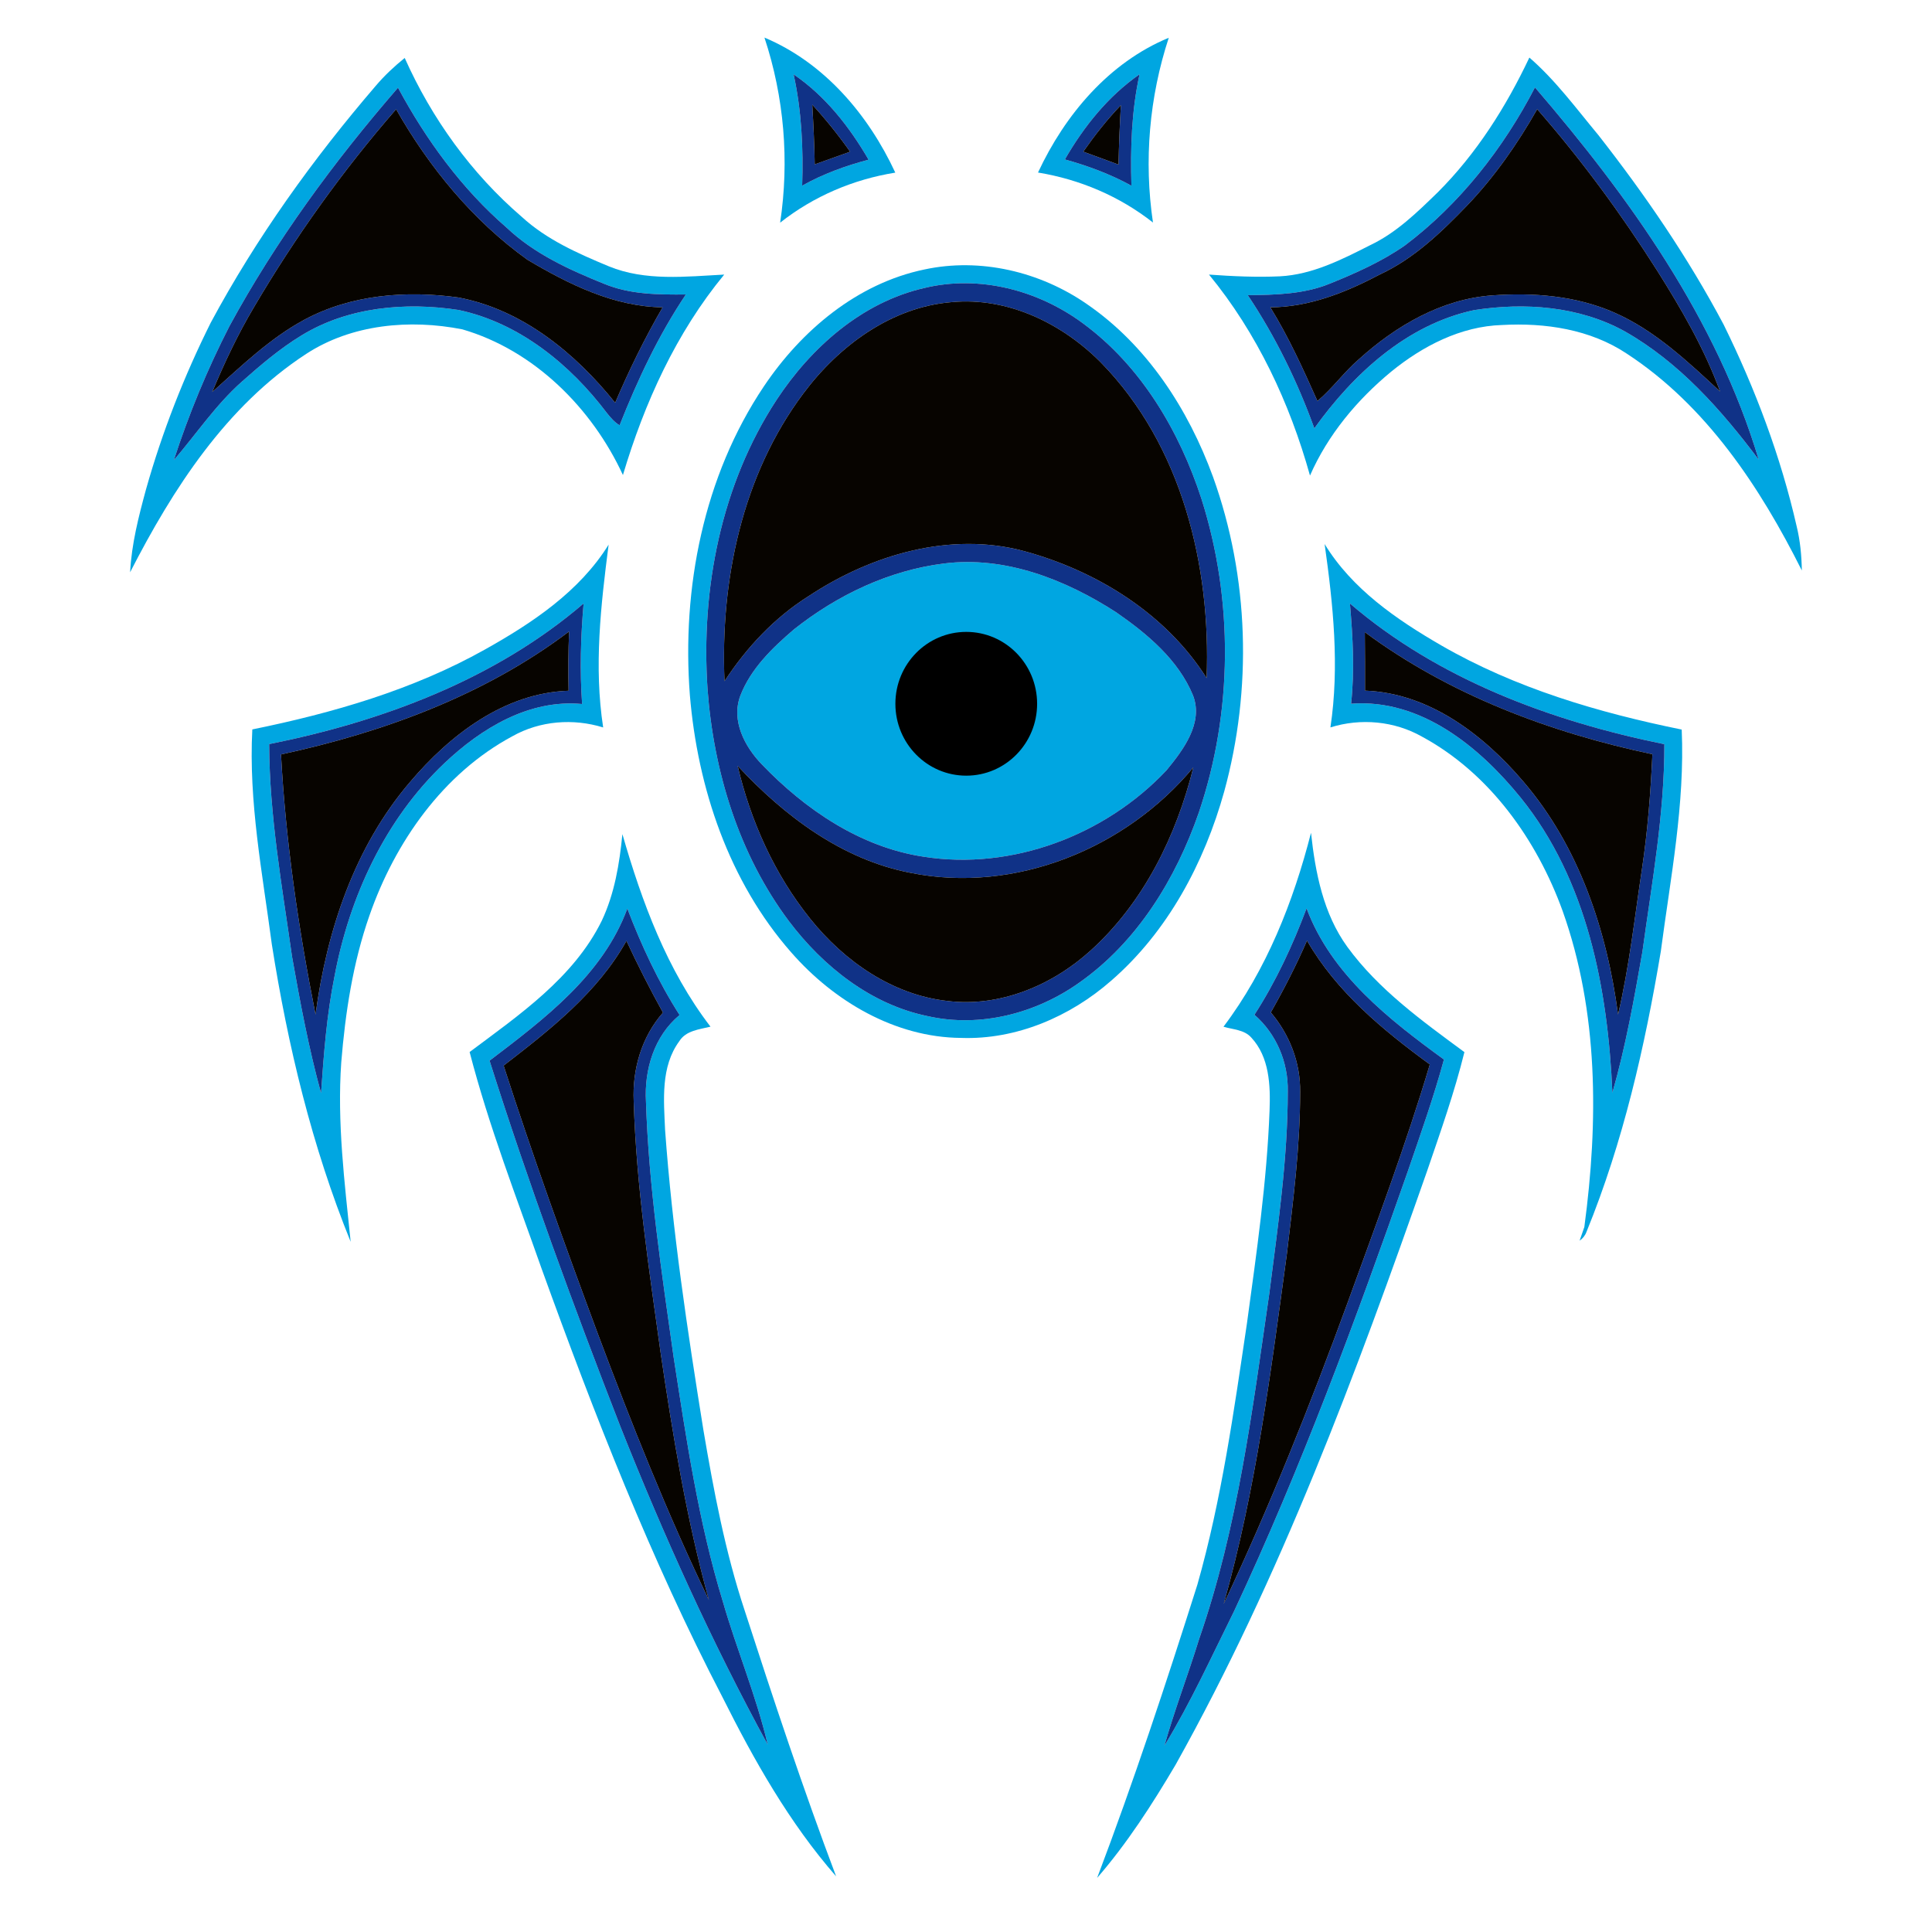 <?xml version="1.0" encoding="UTF-8"?>
<svg xmlns="http://www.w3.org/2000/svg" width="400pt" height="400pt" viewBox="0 0 400 400" version="1.1">
  <g id="#00a6e1ff">
    <path d="m 214.91,35.72 c 5.57,-11.95 14.67,-22.76 27.07,-27.9 -4.04,12.3 -5.17,25.44 -3.27,38.25 -6.92,-5.44 -15.12,-8.92 -23.8,-10.35 m 5.56,-2.71 c 4.77,1.32 9.43,3.05 13.78,5.44 -0.23,-7.73 0.02,-15.49 1.68,-23.06 -6.51,4.53 -11.53,10.8 -15.46,17.62 z" id="path2" style="fill:#00a6e1"/>
    <path d="m 158.27,7.78 c 12.38,5.2 21.53,15.98 27.09,27.96 -8.7,1.4 -16.91,4.89 -23.84,10.36 1.93,-12.82 0.83,-26.01 -3.25,-38.32 m 6.04,7.62 c 1.66,7.56 2.02,15.32 1.77,23.04 4.31,-2.43 8.98,-4.11 13.75,-5.38 -3.97,-6.82 -8.94,-13.18 -15.52,-17.66 z" id="path4" style="fill:#00a6e1"/>
    <path d="m 77.77,17.8 c 1.81,-2.14 3.85,-4.05 6.02,-5.8 5.6,12.53 13.79,23.92 24.22,32.88 5.15,4.74 11.66,7.6 18.04,10.26 7.57,3.11 15.94,2.12 23.89,1.71 -9.96,12.08 -16.53,26.59 -20.97,41.5 C 122.58,84.5 110.58,72.51 95.73,68.19 84.87,66.04 72.82,67.11 63.38,73.28 46.81,84.09 35.8,101.19 26.94,118.48 c 0.3,-5.85 1.76,-11.54 3.29,-17.16 3.35,-11.9 7.89,-23.46 13.4,-34.51 C 53.08,49.23 64.78,32.92 77.77,17.8 M 47.49,67.55 c -4.57,8.91 -8.4,18.2 -11.5,27.72 4.66,-5.43 8.69,-11.46 14.07,-16.24 3.9,-3.46 7.9,-6.87 12.37,-9.59 9.64,-5.9 21.55,-6.95 32.53,-5.26 12.56,2.66 23.09,11.28 30.69,21.33 0.76,0.95 1.57,1.91 2.63,2.54 3.74,-9.42 8.05,-18.64 13.72,-27.08 -5.67,0.04 -11.52,0.02 -16.85,-2.18 C 117.93,55.88 110.63,52.57 104.91,47.15 95.58,39.07 88.24,28.98 82.4,18.16 69.17,33.41 57.14,49.79 47.49,67.55 Z" id="path6" style="fill:#00a6e1"/>
    <path d="m 297.67,39.82 c 8.02,-8.01 14.14,-17.7 18.97,-27.9 5.45,4.72 9.72,10.57 14.31,16.08 9.66,12.34 18.55,25.33 25.9,39.18 6.55,13.31 11.83,27.31 15.13,41.79 0.73,2.99 1.02,6.06 1.07,9.14 -8.65,-17.27 -19.8,-34.15 -36.24,-44.89 -7.57,-5.05 -16.93,-6.43 -25.85,-5.93 -8.52,0.26 -16.43,4.36 -22.92,9.65 -7.07,5.83 -13.12,13.08 -16.82,21.52 -4.19,-15.02 -10.97,-29.52 -20.91,-41.61 4.88,0.35 9.78,0.58 14.67,0.36 6.73,-0.35 12.83,-3.47 18.72,-6.46 5.4,-2.56 9.73,-6.81 13.97,-10.93 m -6.8,11 c -4.75,3.31 -10.09,5.69 -15.43,7.86 -5.41,2.24 -11.34,2.37 -17.1,2.43 5.73,8.57 10.27,17.89 13.78,27.57 8.07,-11.27 19.14,-21.48 33.06,-24.47 10.47,-1.64 21.78,-0.82 31.2,4.39 11.31,6.41 20.02,16.3 27.74,26.56 C 355.4,66.07 337.39,40.88 317.8,18.1 311.25,30.72 302.26,42.22 290.87,50.82 Z" id="path8" style="fill:#00a6e1"/>
    <path d="m 191.4,55.79 c 11.57,-2.49 23.92,0.45 33.59,7.14 12.47,8.54 21.04,21.78 26.16,35.82 7.47,20.77 8.14,43.87 2.31,65.13 -4.13,14.79 -11.69,29 -23.4,39.16 -8.5,7.45 -19.64,12.25 -31.07,11.85 -13.68,-0.1 -26.34,-7.6 -35.17,-17.7 -12.89,-14.66 -19.39,-34.04 -20.99,-53.28 -1.7,-22.15 2.83,-45.28 15.31,-63.9 7.77,-11.59 19.34,-21.34 33.26,-24.22 m 0.04,3.82 c -12.95,2.94 -23.49,12.3 -30.64,23.15 -11.51,17.57 -15.72,39.18 -14.31,59.94 1.27,17.07 6.49,34.18 16.83,47.99 7.1,9.42 17.03,17.3 28.79,19.7 10.83,2.43 22.39,-0.57 31.34,-6.94 12.01,-8.44 20,-21.52 24.75,-35.21 7.05,-20.84 7.2,-43.95 0.56,-64.92 -4.57,-14.08 -12.52,-27.57 -24.62,-36.43 -9.25,-6.83 -21.4,-10 -32.7,-7.28 z" id="path10" style="fill:#00a6e1"/>
    <path d="m 100.41,134.47 c 9.79,-5.48 19.57,-12 25.6,-21.71 -1.62,12.54 -3.07,25.26 -1.13,37.85 -6.2,-1.92 -13.09,-1.39 -18.77,1.81 -14.39,7.71 -24.34,21.96 -29.62,37.13 -3.43,9.79 -5,20.13 -5.84,30.44 -0.87,12.4 0.69,24.79 1.95,37.11 -8.01,-19.74 -13.01,-40.56 -16.32,-61.58 -1.95,-14.76 -4.83,-29.55 -4.04,-44.5 16.67,-3.4 33.26,-8.19 48.17,-16.55 m -44.68,19.59 c 0.05,14.82 2.67,29.45 4.75,44.09 1.67,9.45 3.45,18.91 5.99,28.18 0.56,-8.09 1.17,-16.2 2.78,-24.16 3.09,-16.47 10.46,-32.49 22.73,-44.13 7.64,-7.25 17.58,-13.32 28.54,-12.28 -0.49,-6.94 -0.29,-13.9 0.31,-20.82 -18.35,15.75 -41.66,24.42 -65.1,29.12 z" id="path12" style="fill:#00a6e1"/>
    <path d="m 274.25,112.64 c 5.67,9.3 14.89,15.63 24.14,20.98 15.34,8.86 32.52,13.91 49.79,17.43 0.68,15.44 -2.32,30.7 -4.33,45.95 -3.31,19.74 -7.79,39.42 -15.37,58.01 -0.27,0.76 -0.78,1.41 -1.44,1.86 0.24,-0.71 0.74,-2.12 0.98,-2.83 2.92,-21.78 2.96,-44.51 -4.5,-65.45 -5.34,-14.72 -15.11,-28.5 -29.1,-36.07 -5.72,-3.25 -12.7,-3.88 -18.97,-1.92 1.9,-12.62 0.57,-25.4 -1.2,-37.96 m 5.24,12.31 c 0.59,6.9 0.99,13.84 0.24,20.75 14.42,-1.09 26.55,8.91 35.11,19.45 13.82,17.12 18.05,39.64 18.99,61.08 2.74,-9.56 4.49,-19.38 6.21,-29.16 1.96,-14.27 4.57,-28.53 4.55,-42.99 -23.43,-4.77 -46.74,-13.39 -65.1,-29.13 z" id="path14" style="fill:#00a6e1"/>
    <path d="m 195.42,116.67 c 12.7,-1.61 25.23,3.34 35.72,10.13 6.41,4.46 12.83,9.8 15.87,17.2 2.18,5.71 -2.04,11.27 -5.49,15.47 -12.64,13.45 -32.01,20.82 -50.38,17.89 -13.04,-1.99 -24.44,-9.76 -33.42,-19.11 -3.53,-3.66 -6.35,-9 -4.47,-14.14 2.14,-5.62 6.63,-9.95 11.1,-13.78 8.94,-7.1 19.68,-12.24 31.07,-13.66" id="path16" style="fill:#00a6e1"/>
    <path d="m 128.86,172.7 c 4.05,14.05 9.24,28.16 18.24,39.86 -2.29,0.57 -5.07,0.79 -6.45,3 -3.9,5.29 -3.22,12.21 -2.95,18.39 1.5,20.83 4.62,41.5 7.93,62.11 2.14,12.61 4.51,25.23 8.55,37.39 5.97,18.46 12.08,36.88 18.93,55.03 -9.69,-11.08 -16.98,-24.02 -23.54,-37.12 -14.8,-28.47 -26.49,-58.42 -37.39,-88.57 -5.25,-14.89 -10.98,-29.67 -14.95,-44.98 10.26,-7.68 21.54,-15.36 27.36,-27.18 2.65,-5.62 3.67,-11.81 4.27,-17.93 m -27.5,46.9 c 8.1,25.59 17.38,50.8 27.11,75.82 8.93,22.47 18.89,44.56 30.48,65.79 -2.37,-10.08 -6.43,-19.67 -9.29,-29.61 -5.05,-16.5 -7.56,-33.64 -10.2,-50.65 -2.47,-17.56 -5.15,-35.15 -5.72,-52.89 -0.37,-6.63 1.7,-13.56 6.96,-17.91 -4.43,-6.91 -7.89,-14.38 -10.82,-22.03 -5.11,13.81 -17.24,22.89 -28.52,31.48 z" id="path18" style="fill:#00a6e1"/>
    <path d="m 253.31,212.57 c 8.92,-11.81 14.47,-25.9 18.12,-40.15 0.89,8.25 2.55,16.77 7.52,23.62 6.47,8.87 15.5,15.34 24.24,21.79 -2.06,8.33 -4.93,16.44 -7.7,24.55 -14.74,42.03 -30.31,84.03 -52.1,123 -4.83,8.18 -10,16.22 -16.24,23.42 7.58,-20 14.3,-40.32 20.75,-60.7 5.03,-17.7 7.57,-35.97 10.27,-54.13 1.99,-14.63 4.12,-29.28 4.68,-44.05 0.2,-5.21 -0.03,-11.08 -3.79,-15.11 -1.45,-1.64 -3.81,-1.65 -5.75,-2.24 m 17.2,-24.5 c -2.88,7.67 -6.35,15.14 -10.79,22.03 4.54,3.95 7.01,9.82 6.9,15.82 0,14.03 -2.05,27.97 -3.82,41.87 -3.5,24.06 -6.51,48.43 -14.52,71.51 -2.29,7.41 -5.08,14.67 -7.2,22.13 5.44,-8.93 9.77,-18.49 14.42,-27.84 13.87,-29.62 25.2,-60.35 36.01,-91.19 2.62,-7.64 5.32,-15.25 7.44,-23.04 -11.42,-8.32 -23.31,-17.6 -28.44,-31.29 z" id="path20" style="fill:#00a6e1"/>
  </g>
  <g id="#103287fe">
    <path fill="#103287" d=" M 164.31 15.40 C 170.89 19.88 175.86 26.24 179.83 33.06 C 175.06 34.33 170.39 36.01 166.08 38.44 C 166.33 30.72 165.97 22.96 164.31 15.40 M 168.17 21.67 C 168.41 25.79 168.61 29.90 168.68 34.03 C 171.12 33.15 173.56 32.28 176.01 31.41 C 173.60 28.00 170.99 24.74 168.17 21.67 Z" id="path23"/>
    <path fill="#103287" d=" M 220.47 33.01 C 224.40 26.19 229.42 19.92 235.93 15.39 C 234.27 22.96 234.02 30.72 234.25 38.45 C 229.90 36.06 225.24 34.33 220.47 33.01 M 224.28 31.40 C 226.71 32.29 229.15 33.18 231.58 34.08 C 231.66 29.97 231.83 25.87 232.07 21.77 C 229.21 24.75 226.65 28.01 224.28 31.40 Z" id="path25"/>
    <path fill="#103287" d=" M 47.49 67.55 C 57.14 49.79 69.17 33.41 82.40 18.16 C 88.24 28.98 95.58 39.07 104.91 47.15 C 110.63 52.57 117.93 55.88 125.15 58.79 C 130.48 60.99 136.33 61.01 142.00 60.97 C 136.33 69.41 132.02 78.63 128.28 88.05 C 127.22 87.42 126.41 86.46 125.65 85.51 C 118.05 75.46 107.52 66.84 94.96 64.18 C 83.98 62.49 72.07 63.54 62.43 69.44 C 57.96 72.16 53.96 75.57 50.06 79.03 C 44.68 83.81 40.65 89.84 35.99 95.27 C 39.09 85.75 42.92 76.46 47.49 67.55 M 52.58 63.60 C 49.24 69.22 46.45 75.15 43.93 81.17 C 49.97 75.79 55.86 70.04 63.04 66.18 C 72.72 60.97 84.18 60.10 94.90 61.59 C 108.14 64.09 119.13 73.12 127.36 83.39 C 130.25 76.62 133.49 70.00 137.19 63.63 C 127.04 63.48 117.73 58.84 109.20 53.78 C 97.89 45.67 88.86 34.67 82.01 22.62 C 70.95 35.33 61.11 49.09 52.58 63.60 Z" id="path27"/>
    <path fill="#103287" d=" M 290.87 50.82 C 302.26 42.22 311.25 30.72 317.80 18.10 C 337.39 40.88 355.40 66.07 364.12 95.16 C 356.40 84.90 347.69 75.01 336.38 68.60 C 326.96 63.39 315.65 62.57 305.18 64.21 C 291.26 67.20 280.19 77.41 272.12 88.68 C 268.61 79.00 264.07 69.68 258.34 61.11 C 264.10 61.05 270.03 60.92 275.44 58.68 C 280.78 56.51 286.12 54.13 290.87 50.82 M 318.26 22.61 C 314.18 29.79 309.43 36.61 303.72 42.58 C 298.41 48.09 292.76 53.53 285.74 56.80 C 278.69 60.52 271.11 63.58 263.01 63.63 C 266.82 69.81 269.81 76.41 272.76 83.03 C 275.89 80.41 278.26 77.02 281.35 74.37 C 288.99 67.46 298.47 61.91 308.93 61.16 C 317.46 60.53 326.29 61.23 334.20 64.70 C 342.65 68.41 349.44 74.87 356.13 81.06 C 352.87 72.18 348.10 63.96 343.07 55.99 C 335.63 44.27 327.40 33.06 318.26 22.61 Z" id="path29"/>
    <path fill="#103287" d=" M 191.44 59.61 C 202.74 56.89 214.89 60.06 224.14 66.89 C 236.24 75.75 244.19 89.24 248.76 103.32 C 255.40 124.29 255.25 147.40 248.20 168.24 C 243.45 181.93 235.46 195.01 223.45 203.45 C 214.50 209.82 202.94 212.82 192.11 210.39 C 180.35 207.99 170.42 200.11 163.32 190.69 C 152.98 176.88 147.76 159.77 146.49 142.70 C 145.08 121.94 149.29 100.33 160.80 82.76 C 167.95 71.91 178.49 62.55 191.44 59.61 M 166.33 81.46 C 153.64 98.40 149.12 120.20 150.00 141.03 C 154.57 134.04 160.38 127.83 167.48 123.38 C 180.40 114.84 196.75 109.98 212.07 114.11 C 227.10 118.22 241.37 127.04 249.82 140.39 C 250.72 117.07 244.67 92.18 227.97 75.10 C 219.96 66.99 208.68 61.47 197.08 62.55 C 184.53 63.55 173.66 71.62 166.33 81.46 M 195.42 116.67 C 184.03 118.09 173.29 123.23 164.35 130.33 C 159.88 134.16 155.39 138.49 153.25 144.11 C 151.37 149.25 154.19 154.59 157.72 158.25 C 166.70 167.60 178.10 175.37 191.14 177.36 C 209.51 180.29 228.88 172.92 241.52 159.47 C 244.97 155.27 249.19 149.71 247.01 144.00 C 243.97 136.60 237.55 131.26 231.14 126.80 C 220.65 120.01 208.12 115.06 195.42 116.67 M 152.72 158.56 C 155.42 170.00 160.35 181.02 167.74 190.21 C 174.75 198.97 184.73 205.96 196.09 207.23 C 206.97 208.60 217.86 204.01 225.83 196.77 C 236.78 186.86 243.54 173.07 247.06 158.89 C 233.15 175.67 210.13 185.09 188.51 180.71 C 174.33 177.98 162.36 168.93 152.72 158.56 Z" id="path31"/>
    <path fill="#103287" d=" M 55.73 154.06 C 79.17 149.36 102.48 140.69 120.83 124.94 C 120.23 131.86 120.03 138.82 120.52 145.76 C 109.56 144.72 99.62 150.79 91.98 158.04 C 79.71 169.68 72.34 185.70 69.25 202.17 C 67.64 210.13 67.03 218.24 66.47 226.33 C 63.93 217.06 62.15 207.60 60.48 198.15 C 58.40 183.51 55.78 168.88 55.73 154.06 M 58.18 156.20 C 59.16 174.30 61.80 192.29 65.33 210.05 C 67.64 192.73 73.37 175.37 84.88 161.92 C 93.15 152.15 104.42 143.46 117.72 143.01 C 117.64 138.92 117.66 134.83 117.82 130.74 C 100.36 143.94 79.42 151.61 58.18 156.20 Z" id="path33"/>
    <path fill="#103287" d=" M 279.49 124.95 C 297.85 140.69 321.16 149.31 344.59 154.08 C 344.61 168.54 342.00 182.80 340.04 197.07 C 338.32 206.85 336.57 216.67 333.83 226.23 C 332.89 204.79 328.66 182.27 314.84 165.15 C 306.28 154.61 294.15 144.61 279.73 145.70 C 280.48 138.79 280.08 131.85 279.49 124.95 M 282.57 130.88 C 282.61 134.91 282.62 138.95 282.61 142.99 C 295.83 143.47 307.06 152.06 315.33 161.74 C 326.91 175.22 332.70 192.66 335.00 210.05 C 337.32 200.15 338.42 190.03 339.94 179.99 C 341.13 172.10 341.74 164.13 342.11 156.16 C 320.90 151.67 300.10 143.86 282.57 130.88 Z" id="path35"/>
    <path fill="#103287" d=" M 101.36 219.60 C 112.64 211.01 124.77 201.93 129.88 188.12 C 132.81 195.77 136.27 203.24 140.70 210.15 C 135.44 214.50 133.37 221.43 133.74 228.06 C 134.31 245.80 136.99 263.39 139.46 280.95 C 142.10 297.96 144.61 315.10 149.66 331.60 C 152.52 341.54 156.58 351.13 158.95 361.21 C 147.36 339.98 137.40 317.89 128.47 295.42 C 118.74 270.40 109.46 245.19 101.36 219.60 M 129.70 194.80 C 123.70 205.54 113.84 213.23 104.27 220.62 C 110.29 239.29 116.94 257.76 123.78 276.15 C 130.77 294.78 138.12 313.31 146.76 331.24 C 142.13 314.48 139.32 297.31 136.78 280.13 C 134.38 262.82 131.73 245.48 131.20 227.99 C 130.90 221.37 132.84 214.67 137.26 209.65 C 134.56 204.79 132.05 199.83 129.70 194.80 Z" id="path37"/>
    <path fill="#103287" d=" M 270.51 188.07 C 275.64 201.76 287.53 211.04 298.95 219.36 C 296.83 227.15 294.13 234.76 291.51 242.40 C 280.70 273.24 269.37 303.97 255.50 333.59 C 250.85 342.94 246.52 352.50 241.08 361.43 C 243.20 353.97 245.99 346.71 248.28 339.30 C 256.29 316.22 259.30 291.85 262.80 267.79 C 264.57 253.89 266.62 239.95 266.62 225.92 C 266.73 219.92 264.26 214.05 259.72 210.10 C 264.16 203.21 267.63 195.74 270.51 188.07 M 270.60 194.74 C 268.39 199.84 265.85 204.78 263.11 209.61 C 267.00 214.19 269.26 220.01 269.18 226.05 C 269.19 237.30 267.75 248.49 266.43 259.65 C 263.13 283.96 260.04 308.42 253.35 332.09 C 262.93 311.76 271.26 290.87 278.98 269.78 C 284.92 253.41 291.05 237.08 296.03 220.38 C 286.29 213.26 276.70 205.35 270.60 194.74 Z" id="path39"/>
  </g>
  <ellipse style="fill:#000000;stroke-width:11.011;stroke-miterlimit:100;stroke-dasharray:none" id="path193" cx="200.052" cy="-145.71" rx="14.672" ry="14.883" transform="scale(1,-1)"/>
  <g id="#070400ff">
    <path d="m 168.17,21.67 c 2.82,3.07 5.43,6.33 7.84,9.74 -2.45,0.87 -4.89,1.74 -7.33,2.62 -0.07,-4.13 -0.27,-8.24 -0.51,-12.36 z" id="path42" style="fill:#070400"/>
    <path d="m 224.28,31.4 c 2.37,-3.39 4.93,-6.65 7.79,-9.63 -0.24,4.1 -0.41,8.2 -0.49,12.31 -2.43,-0.9 -4.87,-1.79 -7.3,-2.68 z" id="path44" style="fill:#070400"/>
    <path d="m 52.58,63.6 c 8.53,-14.51 18.37,-28.27 29.43,-40.98 6.85,12.05 15.88,23.05 27.19,31.16 8.53,5.06 17.84,9.7 27.99,9.85 -3.7,6.37 -6.94,12.99 -9.83,19.76 C 119.13,73.12 108.14,64.09 94.9,61.59 84.18,60.1 72.72,60.97 63.04,66.18 55.86,70.04 49.97,75.79 43.93,81.17 46.45,75.15 49.24,69.22 52.58,63.6 Z" id="path46" style="fill:#070400"/>
    <path d="m 318.26,22.61 c 9.14,10.45 17.37,21.66 24.81,33.38 5.03,7.97 9.8,16.19 13.06,25.07 -6.69,-6.19 -13.48,-12.65 -21.93,-16.36 -7.91,-3.47 -16.74,-4.17 -25.27,-3.54 -10.46,0.75 -19.94,6.3 -27.58,13.21 -3.09,2.65 -5.46,6.04 -8.59,8.66 -2.95,-6.62 -5.94,-13.22 -9.75,-19.4 8.1,-0.05 15.68,-3.11 22.73,-6.83 7.02,-3.27 12.67,-8.71 17.98,-14.22 5.71,-5.97 10.46,-12.79 14.54,-19.97 z" id="path48" style="fill:#070400"/>
    <path d="m 166.33,81.46 c 7.33,-9.84 18.2,-17.91 30.75,-18.91 11.6,-1.08 22.88,4.44 30.89,12.55 16.7,17.08 22.75,41.97 21.85,65.29 -8.45,-13.35 -22.72,-22.17 -37.75,-26.28 -15.32,-4.13 -31.67,0.73 -44.59,9.27 -7.1,4.45 -12.91,10.66 -17.48,17.65 -0.88,-20.83 3.64,-42.63 16.33,-59.57 z" id="path50" style="fill:#070400"/>
    <path d="m 58.18,156.2 c 21.24,-4.59 42.18,-12.26 59.64,-25.46 -0.16,4.09 -0.18,8.18 -0.1,12.27 -13.3,0.45 -24.57,9.14 -32.84,18.91 C 73.37,175.37 67.64,192.73 65.33,210.05 61.8,192.29 59.16,174.3 58.18,156.2 Z" id="path52" style="fill:#070400"/>
    <path d="m 282.57,130.88 c 17.53,12.98 38.33,20.79 59.54,25.28 -0.37,7.97 -0.98,15.94 -2.17,23.83 -1.52,10.04 -2.62,20.16 -4.94,30.06 -2.3,-17.39 -8.09,-34.83 -19.67,-48.31 -8.27,-9.68 -19.5,-18.27 -32.72,-18.75 0.01,-4.04 0,-8.08 -0.04,-12.11 z" id="path56" style="fill:#070400"/>
    <path d="m 152.72,158.56 c 9.64,10.37 21.61,19.42 35.79,22.15 21.62,4.38 44.64,-5.04 58.55,-21.82 -3.52,14.18 -10.28,27.97 -21.23,37.88 -7.97,7.24 -18.86,11.83 -29.74,10.46 -11.36,-1.27 -21.34,-8.26 -28.35,-17.02 -7.39,-9.19 -12.32,-20.21 -15.02,-31.65 z" id="path58" style="fill:#070400"/>
    <path d="m 129.7,194.8 c 2.35,5.03 4.86,9.99 7.56,14.85 -4.42,5.02 -6.36,11.72 -6.06,18.34 0.53,17.49 3.18,34.83 5.58,52.14 2.54,17.18 5.35,34.35 9.98,51.11 -8.64,-17.93 -15.99,-36.46 -22.98,-55.09 -6.84,-18.39 -13.49,-36.86 -19.51,-55.53 9.57,-7.39 19.43,-15.08 25.43,-25.82 z" id="path60" style="fill:#070400"/>
    <path d="m 270.6,194.74 c 6.1,10.61 15.69,18.52 25.43,25.64 -4.98,16.7 -11.11,33.03 -17.05,49.4 -7.72,21.09 -16.05,41.98 -25.63,62.31 6.69,-23.67 9.78,-48.13 13.08,-72.44 1.32,-11.16 2.76,-22.35 2.75,-33.6 0.08,-6.04 -2.18,-11.86 -6.07,-16.44 2.74,-4.83 5.28,-9.77 7.49,-14.87 z" id="path62" style="fill:#070400"/>
  </g>
</svg>
